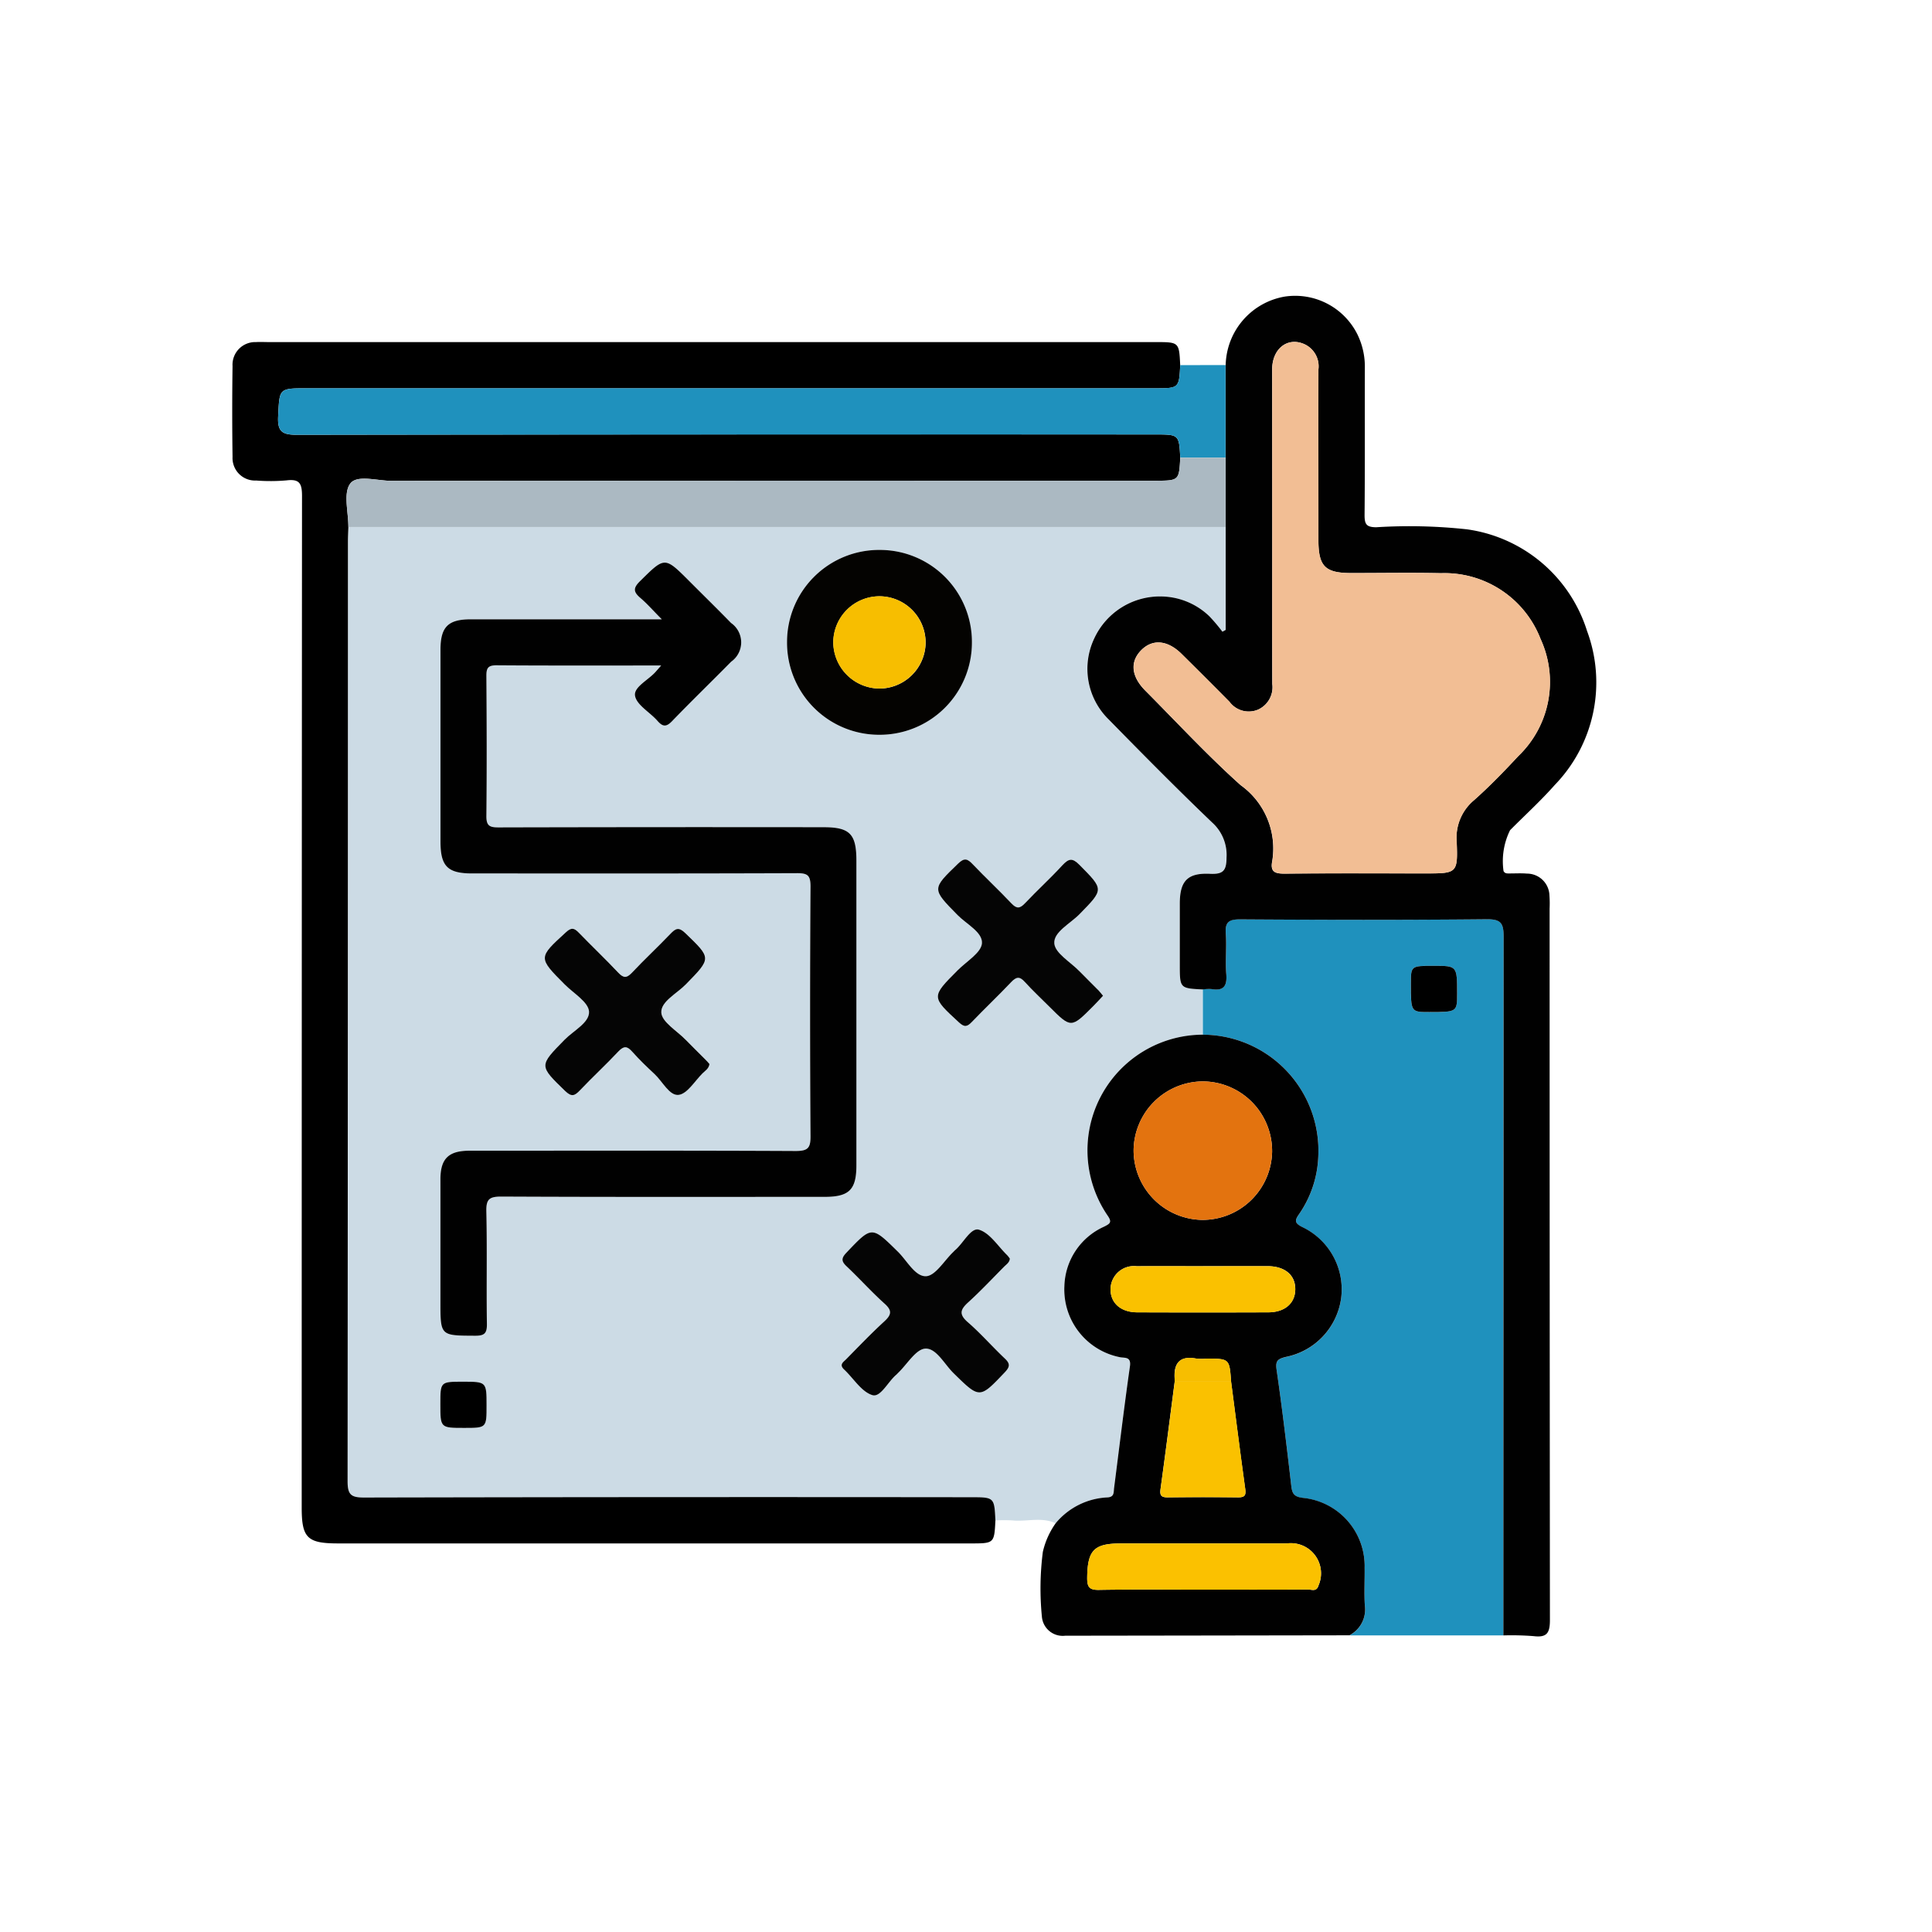 <svg xmlns="http://www.w3.org/2000/svg" width="93" height="93" viewBox="0 0 93 93">
  <g id="Grupo_880044" data-name="Grupo 880044" transform="translate(-876 -1442)">
    <rect id="Rectángulo_297818" data-name="Rectángulo 297818" width="93" height="93" transform="translate(876 1442)" fill="none"/>
    <g id="U7JnQz" transform="translate(682.721 2891.197)">
      <g id="Grupo_947363" data-name="Grupo 947363" transform="translate(204.457 -1434.968)">
        <path id="Trazado_628582" data-name="Trazado 628582" d="M278.4-1307.08c-.674-.317-1.387-.07-2.079-.139a7.9,7.9,0,0,0-.822,0c-.058-1.116-.058-1.116-1.2-1.116q-14.6,0-29.2.015c-.627,0-.785-.149-.785-.781q.029-22.623.016-45.246c0-.231.014-.462.022-.693h42.224v4.952l-.157.086a8.627,8.627,0,0,0-.621-.735,3.4,3.4,0,0,0-2.247-.96,3.483,3.483,0,0,0-3.3,2.015,3.41,3.41,0,0,0,.7,3.91c1.637,1.671,3.282,3.336,4.972,4.953a2.1,2.1,0,0,1,.694,1.689c0,.63-.162.812-.794.782-1.089-.051-1.453.349-1.456,1.441,0,.973,0,1.946,0,2.918,0,1.152,0,1.152,1.11,1.208v2.18a5.568,5.568,0,0,0-4.577,8.714c.223.323.106.388-.177.53a3.233,3.233,0,0,0-1.907,2.852,3.322,3.322,0,0,0,2.655,3.426c.222.056.568-.05.5.444-.278,1.947-.511,3.9-.762,5.851-.028.215.023.452-.349.46A3.435,3.435,0,0,0,278.4-1307.08Zm-18.992-41.293-.26.293c-.349.4-1.068.735-1,1.153.068.448.714.8,1.079,1.214.252.289.423.311.706.017.931-.968,1.9-1.9,2.841-2.859a1.139,1.139,0,0,0,0-1.864c-.663-.68-1.341-1.345-2.013-2.017-1.193-1.193-1.178-1.178-2.376.007-.342.339-.3.526.027.808s.627.621,1.026,1.024c-3.178,0-6.188,0-9.2,0-1.088,0-1.452.366-1.453,1.46q0,4.621,0,9.242c0,1.186.342,1.531,1.523,1.531,5.212,0,10.425.008,15.638-.011.5,0,.654.1.651.633q-.039,6.011,0,12.021c0,.57-.121.721-.708.719-5.236-.026-10.471-.017-15.707-.014-1,0-1.393.385-1.4,1.377-.005,1.969,0,3.938,0,5.906,0,1.633,0,1.616,1.66,1.624.443,0,.584-.1.577-.565-.029-1.806.015-3.614-.027-5.42-.013-.578.133-.717.713-.714,5.189.025,10.379.015,15.568.014,1.186,0,1.531-.343,1.532-1.523q0-7.332,0-14.662c0-1.287-.316-1.609-1.585-1.609q-7.819,0-15.638.008c-.425,0-.594-.068-.588-.552.029-2.246.021-4.493,0-6.74,0-.376.076-.514.487-.511C254.075-1348.363,256.669-1348.373,259.408-1348.373Zm14.955-1.088a4.432,4.432,0,0,0-4.424-4.474,4.431,4.431,0,0,0-4.475,4.422,4.433,4.433,0,0,0,4.422,4.477A4.441,4.441,0,0,0,274.363-1349.46Zm6.315,16.987c-.082-.1-.134-.173-.2-.237-.309-.313-.623-.621-.93-.936-.435-.446-1.183-.873-1.216-1.348-.038-.549.769-.949,1.215-1.405,1.181-1.206,1.174-1.183-.012-2.38-.338-.34-.515-.3-.811.025-.581.628-1.217,1.206-1.8,1.828-.248.263-.4.277-.659.005-.6-.64-1.249-1.239-1.855-1.876-.251-.265-.4-.332-.709-.035-1.268,1.226-1.273,1.206-.025,2.475.432.439,1.207.825,1.175,1.354-.027.456-.742.876-1.164,1.3-1.288,1.294-1.281,1.281.061,2.519.261.24.391.208.608-.018.627-.649,1.284-1.27,1.9-1.925.248-.262.409-.286.659-.007.37.413.78.791,1.173,1.184,1.052,1.051,1.052,1.051,2.118-.02C280.364-1332.129,280.514-1332.3,280.678-1332.474Zm-18.944,3.286c-.066-.075-.138-.165-.217-.245-.31-.312-.626-.618-.932-.933-.418-.429-1.137-.845-1.164-1.3-.031-.529.744-.915,1.175-1.354,1.25-1.273,1.245-1.253-.026-2.478-.31-.3-.462-.22-.71.041-.607.636-1.253,1.236-1.855,1.875-.257.273-.412.252-.659-.009-.62-.655-1.277-1.276-1.9-1.925-.217-.224-.348-.26-.611-.021-1.347,1.233-1.354,1.221-.06,2.521.423.424,1.137.844,1.166,1.3.033.53-.742.916-1.174,1.354-1.242,1.265-1.238,1.245.027,2.473.3.3.454.234.707-.032.605-.638,1.252-1.236,1.855-1.876.256-.272.418-.263.659.007.339.379.705.735,1.078,1.082s.714,1.051,1.155,1c.417-.043.779-.661,1.155-1.036C261.523-1328.864,261.7-1328.958,261.734-1329.187Zm14.459,9.366a1.372,1.372,0,0,0-.123-.159c-.447-.435-.835-1.075-1.365-1.233-.387-.115-.745.648-1.147.985-.035.03-.065.066-.1.1-.433.412-.853,1.135-1.3,1.155-.526.024-.913-.748-1.353-1.18-1.266-1.245-1.251-1.244-2.474.042-.248.26-.268.408,0,.658.622.588,1.2,1.229,1.832,1.8.379.341.325.546-.019.861-.63.578-1.222,1.2-1.824,1.809-.133.135-.362.257-.105.5.455.427.834,1.075,1.365,1.235.389.117.745-.647,1.147-.983.035-.029.065-.066.1-.1.433-.412.851-1.135,1.3-1.156.528-.026.914.747,1.354,1.179,1.267,1.244,1.252,1.243,2.473-.042.247-.26.27-.408,0-.659-.606-.571-1.156-1.2-1.783-1.75-.441-.383-.355-.615.024-.96.6-.544,1.154-1.137,1.724-1.712C276.027-1319.545,276.176-1319.632,276.193-1319.822ZM251-1312.751c0-1.145,0-1.145-1.148-1.145-1.076,0-1.076,0-1.076,1.079,0,1.146,0,1.146,1.148,1.146C251-1311.672,251-1311.672,251-1312.751Z" transform="translate(-238.76 1366.178)" fill="#ccdbe5"/>
        <path id="Trazado_628583" data-name="Trazado 628583" d="M210.049-1410.044c-.008.231-.022.462-.022.693q0,22.623-.016,45.246c0,.633.157.782.784.781q14.6-.032,29.2-.015c1.146,0,1.146,0,1.2,1.116-.057,1.108-.057,1.108-1.2,1.108H209.552c-1.48,0-1.75-.265-1.75-1.72q0-24.353.015-48.706c0-.6-.124-.821-.744-.745a8.938,8.938,0,0,1-1.458.007,1.084,1.084,0,0,1-1.142-1.134q-.031-2.188,0-4.377a1.09,1.09,0,0,1,1.125-1.153c.208-.012.417,0,.625,0H248.89c1.147,0,1.147,0,1.2,1.11-.056,1.114-.056,1.114-1.223,1.114h-40.8c-1.381,0-1.331,0-1.4,1.354-.038.752.216.886.913.885q20.644-.031,41.287-.016c1.166,0,1.166,0,1.224,1.115-.057,1.11-.057,1.11-1.214,1.11q-18.381,0-36.762.006c-.684,0-1.652-.308-1.979.135C209.794-1411.667,210.053-1410.759,210.049-1410.044Z" transform="translate(-204.457 1421.181)"/>
        <path id="Trazado_628584" data-name="Trazado 628584" d="M539.771-1213.965q0-1.09,0-2.18a1.927,1.927,0,0,1,.415-.017c.59.1.759-.146.713-.719-.052-.644.023-1.3-.023-1.944-.038-.538.122-.7.678-.692,3.961.026,7.922.034,11.883-.005.7-.007.813.2.812.846q-.03,16.813-.012,33.628l-7.41,0a1.4,1.4,0,0,0,.742-1.444c-.035-.6,0-1.2-.009-1.806a3.3,3.3,0,0,0-2.968-3.366c-.427-.051-.52-.2-.563-.576-.215-1.861-.436-3.722-.705-5.576-.062-.43.031-.535.432-.63a3.345,3.345,0,0,0,2.674-2.841,3.322,3.322,0,0,0-1.88-3.417c-.352-.184-.367-.3-.157-.6a5.228,5.228,0,0,0,.936-2.793A5.587,5.587,0,0,0,539.771-1213.965Zm11.121-3.314c-1.106,0-1.106,0-1.107.858,0,1.366,0,1.366.875,1.366,1.349,0,1.349,0,1.349-.893C552.01-1217.279,552.01-1217.279,550.892-1217.279Z" transform="translate(-493.048 1249.542)" fill="#1f91bd"/>
        <path id="Trazado_628585" data-name="Trazado 628585" d="M519.9-1370.474q0-16.813.012-33.627c0-.643-.114-.852-.812-.846-3.961.039-7.922.031-11.883.005-.557,0-.717.154-.678.693.046.645-.029,1.3.023,1.944.046.573-.123.819-.713.719a1.951,1.951,0,0,0-.415.018c-1.11-.055-1.11-.055-1.11-1.208,0-.973,0-1.946,0-2.918,0-1.092.366-1.493,1.456-1.441.632.03.792-.152.794-.782a2.1,2.1,0,0,0-.694-1.689c-1.69-1.617-3.335-3.282-4.972-4.953a3.409,3.409,0,0,1-.7-3.909,3.483,3.483,0,0,1,3.3-2.016,3.4,3.4,0,0,1,2.247.96,8.589,8.589,0,0,1,.621.735l.157-.086v-12.744a3.423,3.423,0,0,1,2.837-3.3,3.348,3.348,0,0,1,3.509,1.828,3.531,3.531,0,0,1,.353,1.609c-.007,2.362.008,4.724-.013,7.086,0,.439.093.575.559.579a25.535,25.535,0,0,1,4.368.1,7.074,7.074,0,0,1,5.782,4.893,7.1,7.1,0,0,1-1.558,7.417c-.673.762-1.431,1.45-2.148,2.174a3.366,3.366,0,0,0-.314,1.965c.068.131.182.115.295.116.278,0,.557-.016.833.007a1.083,1.083,0,0,1,1.082,1.054,5.464,5.464,0,0,1,.008.625q0,17.126.015,34.251c0,.628-.148.853-.782.776A13.709,13.709,0,0,0,519.9-1370.474Zm-11.125-53.373c0,2.524-.005,5.049,0,7.573a1.182,1.182,0,0,1-.694,1.24,1.153,1.153,0,0,1-1.367-.381q-1.149-1.159-2.31-2.309c-.677-.668-1.4-.726-1.945-.168s-.472,1.261.208,1.944c1.52,1.526,2.986,3.114,4.588,4.548a3.747,3.747,0,0,1,1.514,3.676c-.1.525.172.585.621.581,2.247-.022,4.494-.01,6.74-.01,1.537,0,1.581,0,1.52-1.53a2.346,2.346,0,0,1,.848-2.006c.742-.662,1.438-1.38,2.115-2.109a4.947,4.947,0,0,0,1.075-5.641,4.958,4.958,0,0,0-4.794-3.167c-1.435-.031-2.872-.005-4.308-.006-1.274,0-1.592-.32-1.592-1.6,0-2.733-.005-5.465,0-8.2a1.17,1.17,0,0,0-.773-1.258c-.768-.277-1.449.3-1.452,1.248C508.77-1428.9,508.775-1426.371,508.775-1423.847Z" transform="translate(-458.711 1434.968)" fill="#010101"/>
        <path id="Trazado_628586" data-name="Trazado 628586" d="M491.518-1179.642a5.587,5.587,0,0,1,5.557,5.863,5.227,5.227,0,0,1-.936,2.793c-.21.3-.195.418.157.6a3.322,3.322,0,0,1,1.88,3.417,3.345,3.345,0,0,1-2.674,2.841c-.4.1-.494.2-.432.63.269,1.854.49,3.715.705,5.576.044.377.135.525.563.576a3.3,3.3,0,0,1,2.968,3.366c.008.6-.026,1.206.009,1.806a1.4,1.4,0,0,1-.742,1.444q-6.841.011-13.682.02a1.006,1.006,0,0,1-1.121-.92,13.76,13.76,0,0,1,.046-3.115,3.866,3.866,0,0,1,.617-1.378,3.433,3.433,0,0,1,2.464-1.243c.372-.008.321-.245.349-.46.251-1.95.484-3.9.762-5.851.071-.495-.275-.388-.5-.444a3.322,3.322,0,0,1-2.655-3.426,3.234,3.234,0,0,1,1.907-2.852c.284-.143.4-.207.177-.53A5.568,5.568,0,0,1,491.518-1179.642Zm-1.357,16.706c-.225,1.719-.442,3.44-.68,5.158-.042.3.019.411.338.408q1.7-.021,3.4,0c.319,0,.38-.1.338-.408-.238-1.718-.456-3.438-.68-5.158-.08-1.11-.08-1.11-1.188-1.11a2.512,2.512,0,0,1-.479,0c-.747-.147-1.087.161-1.054.909C490.161-1163.073,490.16-1163.005,490.161-1162.937Zm4.691-11.106a3.351,3.351,0,0,0-3.351-3.351,3.352,3.352,0,0,0-3.316,3.316,3.353,3.353,0,0,0,3.283,3.35A3.348,3.348,0,0,0,494.853-1174.043Zm-3.334,21.115c1.69,0,3.381,0,5.071-.006.174,0,.406.121.5-.206a1.452,1.452,0,0,0-1.534-2.012q-3.994,0-7.989,0c-1.3,0-1.6.334-1.615,1.658,0,.448.108.585.569.577C488.184-1152.945,489.851-1152.928,491.518-1152.928Zm.007-15.57c-1.063,0-2.126-.008-3.188,0a1.125,1.125,0,0,0-1.261,1.086c-.014.676.483,1.13,1.285,1.133q3.154.012,6.307,0c.807,0,1.3-.447,1.3-1.122s-.5-1.092-1.321-1.1C493.605-1168.5,492.565-1168.5,491.526-1168.5Z" transform="translate(-444.795 1215.219)" fill="#010101"/>
        <path id="Trazado_628587" data-name="Trazado 628587" d="M265.917-1410.961q0,2.227,0,4.453h-2.179c-.057-1.114-.057-1.114-1.224-1.114q-20.644,0-41.287.016c-.7,0-.951-.134-.913-.885.068-1.352.019-1.354,1.4-1.354h40.8c1.167,0,1.167,0,1.223-1.115Z" transform="translate(-218.101 1414.306)" fill="#1f91bd"/>
        <path id="Trazado_628588" data-name="Trazado 628588" d="M286.977-1337.769c-2.739,0-5.333.009-7.926-.01-.41,0-.489.135-.487.511.016,2.247.024,4.494,0,6.74-.006.484.163.553.588.552q7.819-.02,15.638-.009c1.268,0,1.585.321,1.585,1.609q0,7.331,0,14.662c0,1.18-.346,1.523-1.532,1.523-5.189,0-10.379.011-15.568-.014-.58,0-.726.137-.713.715.042,1.806,0,3.613.027,5.419.007.465-.133.567-.577.565-1.66-.008-1.66.009-1.66-1.624,0-1.969,0-3.937,0-5.906,0-.993.391-1.376,1.4-1.377,5.236,0,10.472-.012,15.707.014.587,0,.712-.149.708-.719q-.041-6.011,0-12.021c0-.535-.146-.635-.651-.633-5.212.02-10.425.013-15.638.012-1.181,0-1.523-.344-1.523-1.531q0-4.621,0-9.242c0-1.093.365-1.459,1.453-1.46,3.01,0,6.02,0,9.2,0-.4-.4-.691-.738-1.026-1.024s-.369-.47-.027-.808c1.2-1.185,1.183-1.2,2.376-.007.671.672,1.35,1.337,2.013,2.017a1.139,1.139,0,0,1,0,1.865c-.941.958-1.909,1.891-2.841,2.859-.283.295-.454.272-.706-.016-.365-.417-1.011-.766-1.079-1.214-.063-.418.656-.756,1-1.153Z" transform="translate(-266.329 1355.575)" fill="#010101"/>
        <path id="Trazado_628589" data-name="Trazado 628589" d="M284.079-1379h2.179v3.339H244.034c0-.714-.254-1.623.089-2.087.327-.443,1.295-.135,1.979-.135q18.381-.013,36.762-.006C284.022-1377.893,284.022-1377.893,284.079-1379Z" transform="translate(-238.442 1386.801)" fill="#abb9c2"/>
        <path id="Trazado_628590" data-name="Trazado 628590" d="M405-1342.624a4.441,4.441,0,0,1-4.478,4.424,4.433,4.433,0,0,1-4.422-4.477,4.431,4.431,0,0,1,4.475-4.421A4.432,4.432,0,0,1,405-1342.624Zm-4.462,2.2a2.234,2.234,0,0,0,2.234-2.193,2.23,2.23,0,0,0-2.244-2.249,2.228,2.228,0,0,0-2.2,2.225A2.242,2.242,0,0,0,400.533-1340.426Z" transform="translate(-369.393 1359.341)" fill="#040301"/>
        <path id="Trazado_628591" data-name="Trazado 628591" d="M456.174-1233.557c-.165.176-.314.344-.472.5-1.066,1.071-1.066,1.07-2.118.019-.393-.393-.8-.77-1.173-1.183-.25-.279-.411-.255-.659.007-.62.655-1.277,1.276-1.9,1.925-.218.225-.348.258-.609.018-1.342-1.237-1.349-1.225-.061-2.518.422-.424,1.137-.845,1.164-1.3.032-.53-.743-.915-1.175-1.354-1.247-1.269-1.243-1.249.026-2.475.307-.3.458-.23.709.035.606.637,1.252,1.236,1.855,1.876.256.272.411.257.659-.006.588-.622,1.223-1.2,1.8-1.828.3-.32.473-.365.811-.025,1.187,1.2,1.193,1.173.012,2.38-.446.456-1.253.856-1.215,1.405.033.475.781.9,1.216,1.349.307.314.621.622.93.935C456.039-1233.729,456.092-1233.655,456.174-1233.557Z" transform="translate(-414.256 1267.261)" fill="#050505"/>
        <path id="Trazado_628592" data-name="Trazado 628592" d="M320.392-1209.735c-.036.23-.211.323-.336.448-.376.375-.738.993-1.155,1.036-.441.046-.768-.646-1.155-1.005s-.739-.7-1.078-1.081c-.241-.27-.4-.279-.659-.007-.6.64-1.25,1.238-1.855,1.876-.253.266-.4.327-.707.032-1.265-1.228-1.269-1.207-.027-2.472.431-.439,1.207-.825,1.174-1.355-.028-.456-.743-.876-1.166-1.3-1.294-1.3-1.287-1.288.059-2.52.262-.24.394-.2.611.021.627.649,1.284,1.27,1.9,1.925.247.261.4.281.659.009.6-.64,1.249-1.239,1.855-1.875.248-.261.4-.34.71-.041,1.271,1.225,1.276,1.2.026,2.478-.431.44-1.206.825-1.175,1.354.027.455.746.872,1.163,1.3.307.315.623.621.932.933C320.255-1209.9,320.326-1209.81,320.392-1209.735Z" transform="translate(-297.418 1246.726)" fill="#050505"/>
        <path id="Trazado_628593" data-name="Trazado 628593" d="M423.063-1110.952c-.017.189-.166.277-.276.388-.57.575-1.125,1.168-1.724,1.712-.38.345-.465.577-.024.96.628.545,1.177,1.178,1.784,1.75.266.251.243.4,0,.659-1.221,1.284-1.206,1.285-2.473.042-.44-.432-.826-1.205-1.354-1.179-.452.022-.87.744-1.3,1.157-.033.032-.063.068-.1.1-.4.336-.757,1.1-1.147.983-.53-.16-.909-.808-1.365-1.235-.256-.24-.028-.362.105-.5.6-.609,1.193-1.23,1.824-1.809.344-.316.4-.521.019-.861-.636-.572-1.209-1.213-1.832-1.8-.265-.25-.245-.4,0-.658,1.224-1.286,1.208-1.287,2.474-.042.44.432.827,1.2,1.353,1.18.451-.02.871-.743,1.3-1.155.034-.032.063-.068.1-.1.4-.337.759-1.1,1.147-.985.53.157.918.8,1.365,1.232A1.384,1.384,0,0,1,423.063-1110.952Z" transform="translate(-385.63 1157.309)" fill="#050505"/>
        <path id="Trazado_628594" data-name="Trazado 628594" d="M278.581-1058.613c0,1.079,0,1.079-1.076,1.079-1.148,0-1.148,0-1.148-1.145,0-1.079,0-1.079,1.076-1.079C278.581-1059.758,278.581-1059.758,278.581-1058.613Z" transform="translate(-266.338 1112.04)"/>
        <path id="Trazado_628595" data-name="Trazado 628595" d="M612.746-1203.425c1.118,0,1.118,0,1.118,1.331,0,.893,0,.893-1.349.893-.876,0-.876,0-.875-1.366C611.64-1203.425,611.64-1203.425,612.746-1203.425Z" transform="translate(-554.902 1235.688)"/>
        <path id="Trazado_628596" data-name="Trazado 628596" d="M522.534-1410.068c0-2.524-.005-5.049,0-7.573,0-.946.684-1.524,1.452-1.248a1.17,1.17,0,0,1,.773,1.257c-.008,2.733,0,5.465,0,8.2,0,1.282.318,1.6,1.592,1.6,1.436,0,2.873-.026,4.308.006a4.957,4.957,0,0,1,4.794,3.166,4.947,4.947,0,0,1-1.075,5.641c-.677.729-1.373,1.447-2.115,2.108a2.346,2.346,0,0,0-.848,2.006c.061,1.528.017,1.53-1.52,1.53-2.247,0-4.494-.012-6.74.01-.449,0-.717-.056-.621-.581a3.748,3.748,0,0,0-1.514-3.676c-1.6-1.434-3.068-3.021-4.588-4.547-.68-.683-.75-1.39-.208-1.944s1.268-.5,1.945.168q1.162,1.147,2.31,2.308a1.152,1.152,0,0,0,1.367.381,1.182,1.182,0,0,0,.694-1.24C522.529-1405.02,522.534-1407.544,522.534-1410.068Z" transform="translate(-472.47 1421.189)" fill="#f2be94"/>
        <path id="Trazado_628597" data-name="Trazado 628597" d="M522.521-1160.157a3.348,3.348,0,0,1-3.385,3.315,3.353,3.353,0,0,1-3.283-3.35,3.352,3.352,0,0,1,3.316-3.316A3.351,3.351,0,0,1,522.521-1160.157Z" transform="translate(-472.464 1201.334)" fill="#e3730f"/>
        <path id="Trazado_628598" data-name="Trazado 628598" d="M505.368-1001.666c-1.667,0-3.335-.017-5,.011-.461.008-.574-.129-.569-.577.014-1.324.316-1.658,1.615-1.658q3.994,0,7.989,0a1.452,1.452,0,0,1,1.534,2.012c-.09.327-.321.2-.5.206C508.748-1001.662,507.058-1001.666,505.368-1001.666Z" transform="translate(-458.644 1063.958)" fill="#fbc100"/>
        <path id="Trazado_628599" data-name="Trazado 628599" d="M528.48-1059.754c.225,1.719.442,3.44.68,5.158.042.3-.019.411-.338.407q-1.7-.02-3.4,0c-.319,0-.38-.1-.338-.407.238-1.718.456-3.438.68-5.158Z" transform="translate(-480.394 1112.037)" fill="#fac100"/>
        <path id="Trazado_628600" data-name="Trazado 628600" d="M512.342-1099.684c1.04,0,2.079-.006,3.119,0,.817.006,1.313.426,1.321,1.1s-.49,1.119-1.3,1.122q-3.154.011-6.307,0c-.8,0-1.3-.456-1.285-1.133a1.125,1.125,0,0,1,1.261-1.086C510.216-1099.693,511.279-1099.684,512.342-1099.684Z" transform="translate(-465.611 1146.406)" fill="#fac100"/>
        <path id="Trazado_628601" data-name="Trazado 628601" d="M532.725-1066.857h-2.719c0-.068,0-.137,0-.205-.032-.748.308-1.056,1.054-.909a2.532,2.532,0,0,0,.479,0C532.645-1067.967,532.645-1067.967,532.725-1066.857Z" transform="translate(-484.639 1119.139)" fill="#f7be00"/>
        <path id="Trazado_628602" data-name="Trazado 628602" d="M414.289-1326.661a2.242,2.242,0,0,1-2.21-2.217,2.229,2.229,0,0,1,2.2-2.225,2.23,2.23,0,0,1,2.244,2.25A2.234,2.234,0,0,1,414.289-1326.661Z" transform="translate(-383.149 1345.576)" fill="#f7be00"/>
      </g>
    </g>
  </g>
</svg>
